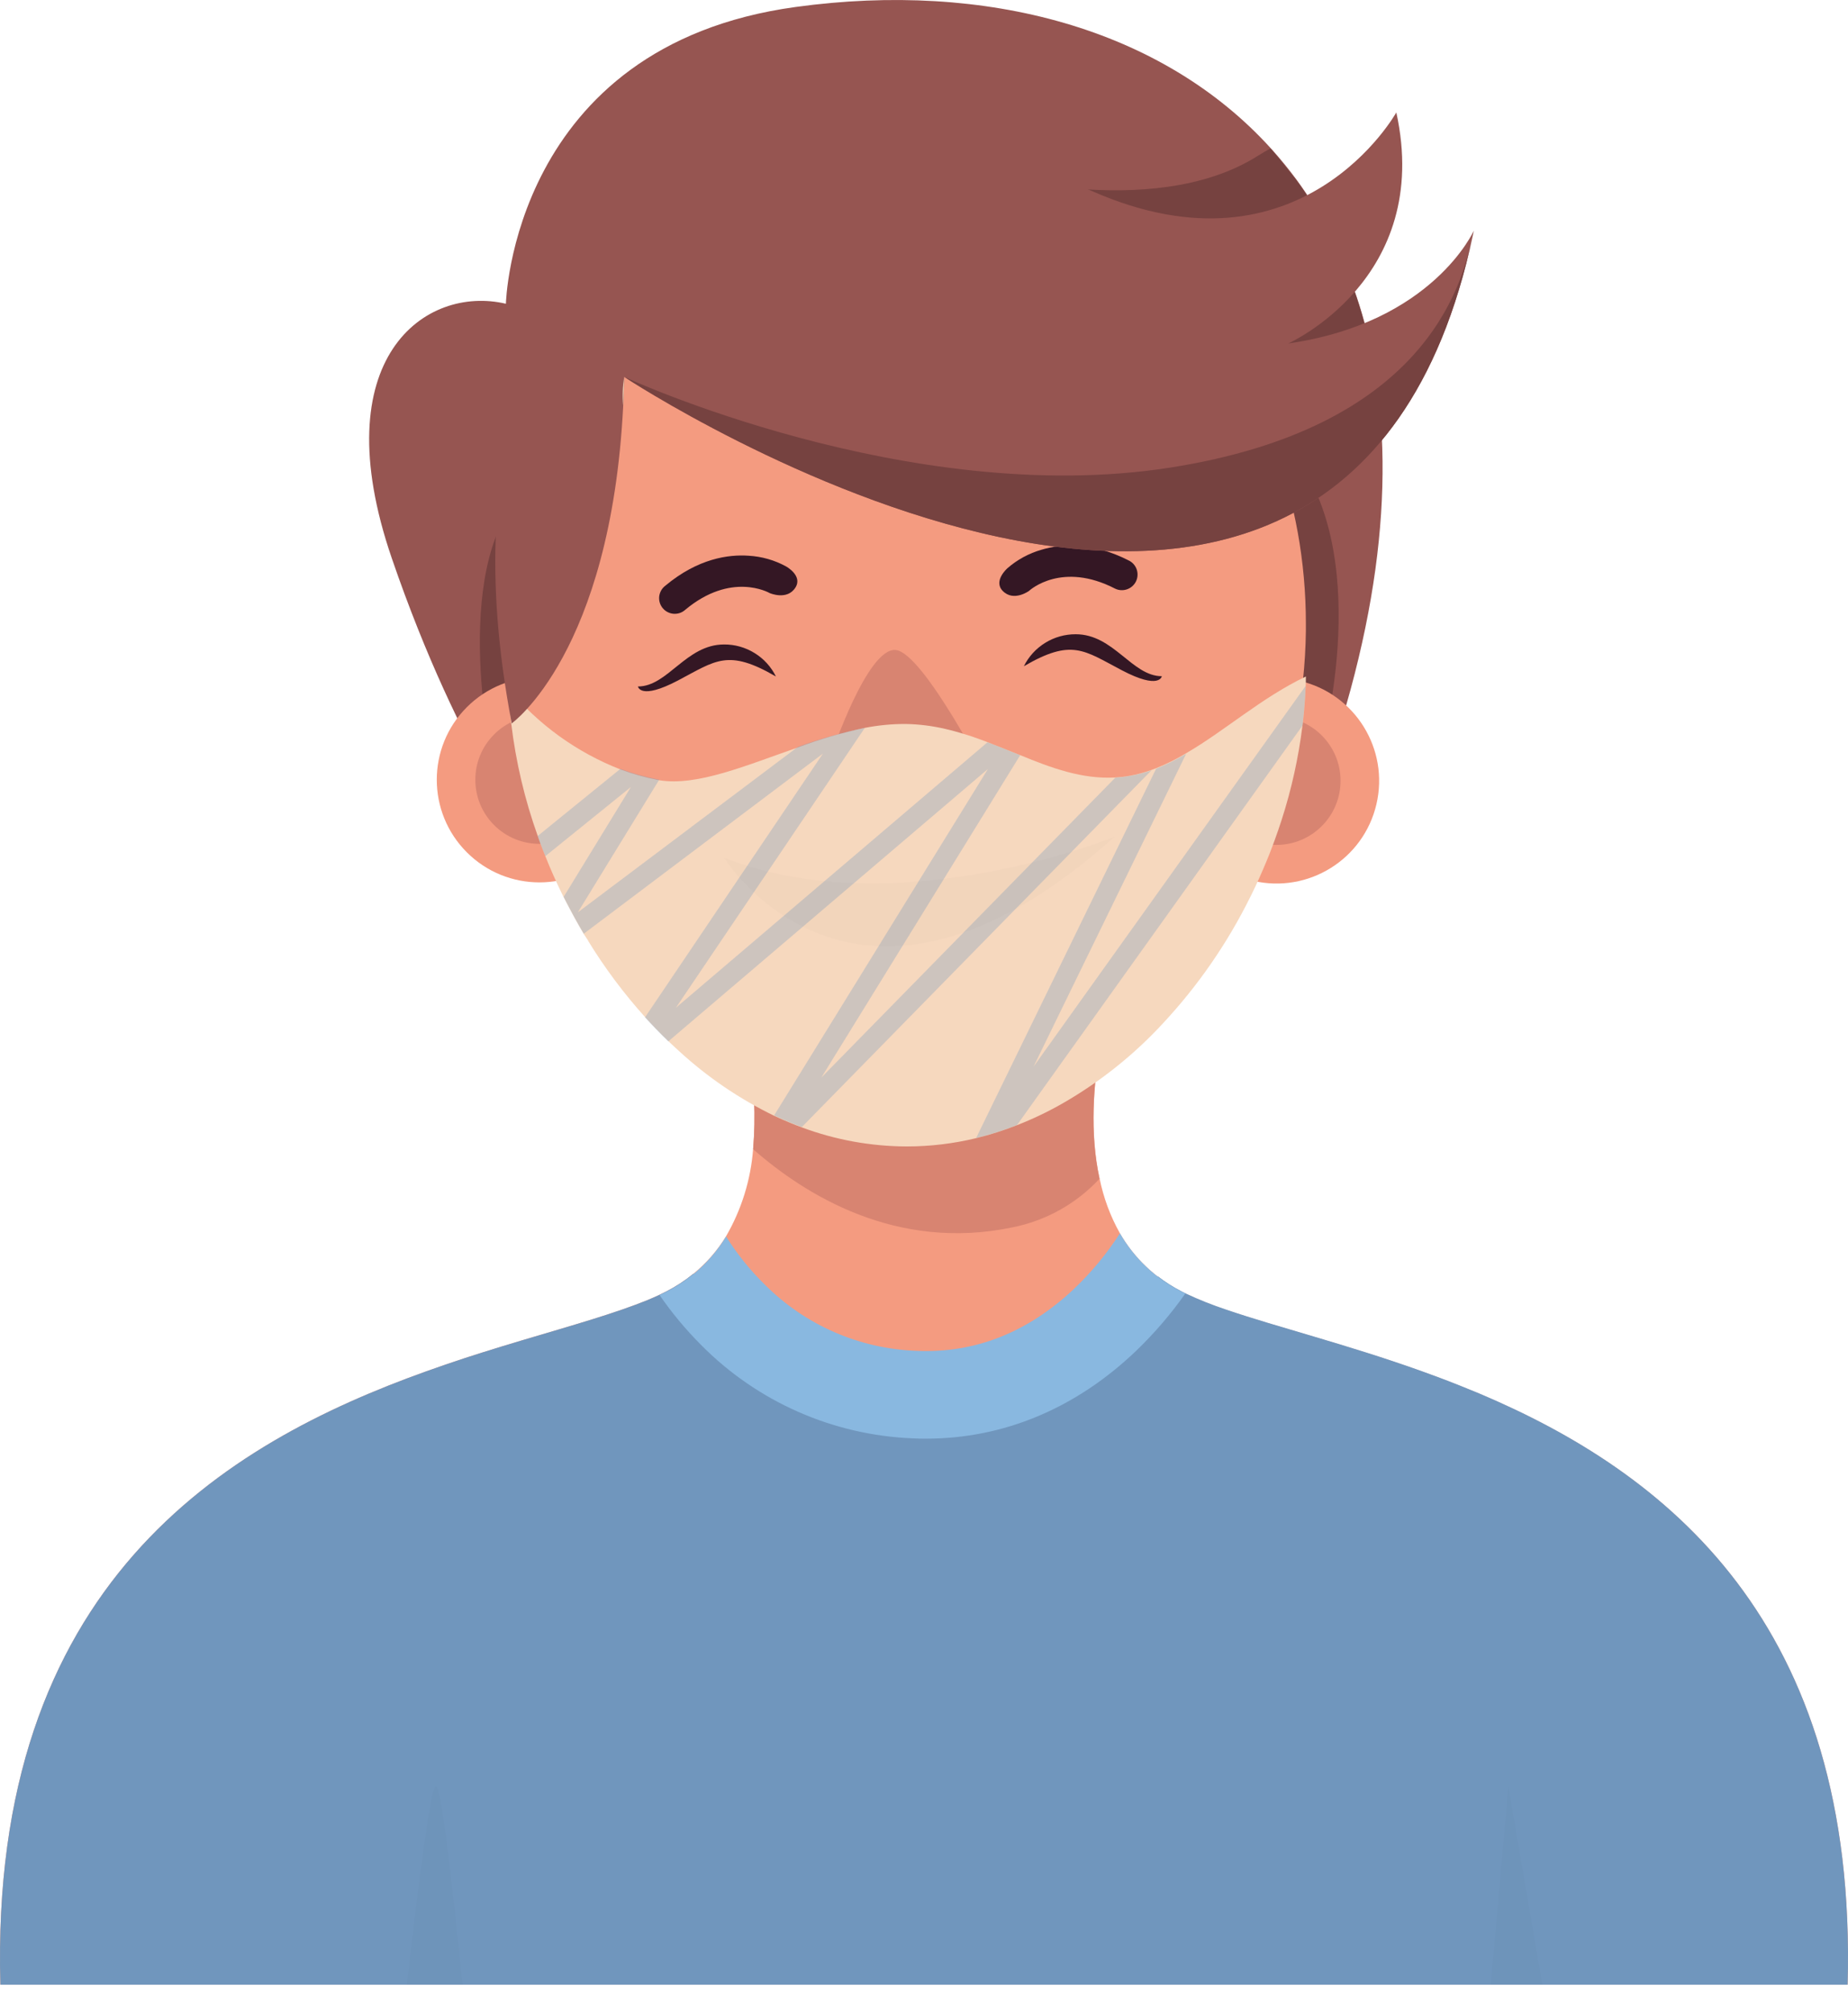 <svg width="45" height="49" viewBox="0 0 45 49" fill="none" xmlns="http://www.w3.org/2000/svg">
<path d="M44.991 48.331H0.009C-0.262 38.58 5.475 35.15 10.376 33.396C10.685 33.285 10.993 33.18 11.295 33.08C11.442 33.032 11.589 32.985 11.734 32.939C13.041 32.527 14.232 32.21 15.161 31.886C15.377 31.811 15.578 31.736 15.764 31.661C15.869 31.617 15.967 31.574 16.061 31.53L16.086 31.518L16.229 31.447C16.461 31.328 16.68 31.185 16.882 31.02C17.199 30.763 17.469 30.452 17.681 30.103C18.057 29.454 18.282 28.729 18.339 27.98C18.407 27.183 18.371 26.379 18.234 25.59C18.143 25.019 18.008 24.456 17.83 23.905H27.175C27.175 23.905 26.286 26.456 26.776 28.698C26.87 29.166 27.037 29.617 27.271 30.034C27.424 30.297 27.608 30.541 27.821 30.758C27.937 30.876 28.06 30.985 28.191 31.086C28.372 31.224 28.565 31.347 28.768 31.451L28.805 31.47L28.86 31.498L28.876 31.506C29.195 31.656 29.524 31.787 29.859 31.898C31.093 32.319 32.784 32.74 34.591 33.385C34.727 33.434 34.865 33.484 35.003 33.536C35.336 33.66 35.671 33.793 36.009 33.934C40.546 35.845 45.237 39.486 44.991 48.331Z" fill="#F49B80"/>
<path d="M44.991 48.331H0.009C-0.262 38.58 5.475 35.15 10.376 33.396C10.685 33.285 10.993 33.18 11.295 33.08C11.442 33.032 11.589 32.985 11.734 32.939C13.041 32.527 14.232 32.21 15.161 31.886C15.377 31.811 15.578 31.736 15.764 31.661C15.869 31.617 15.967 31.574 16.061 31.53L16.086 31.518L16.229 31.447C16.461 31.328 16.68 31.185 16.882 31.02L18.975 33.137C18.975 33.137 25.562 35.348 27.557 31.428C27.557 31.428 27.785 31.291 28.195 31.081C28.376 31.22 28.569 31.343 28.772 31.447L28.809 31.466L28.865 31.494L28.88 31.502C29.2 31.652 29.528 31.782 29.863 31.893C31.097 32.315 32.788 32.736 34.595 33.381C34.732 33.43 34.87 33.48 35.008 33.532C35.34 33.656 35.675 33.789 36.013 33.93C40.546 35.845 45.237 39.486 44.991 48.331Z" fill="#7096BD"/>
<path d="M31.829 19.966L13.1 20.821C13.1 20.821 11.213 18.471 9.54 13.593C7.866 8.714 10.359 6.935 12.319 7.397C12.319 7.397 12.462 1.116 19.374 0.17C24.02 -0.468 28.303 0.696 30.947 3.614C30.962 3.63 30.977 3.646 30.993 3.664C31.195 3.891 31.388 4.128 31.571 4.375C31.88 4.796 32.155 5.24 32.395 5.704C32.902 6.696 33.257 7.759 33.448 8.857C33.985 11.832 33.566 15.54 31.829 19.966Z" fill="#965551"/>
<path d="M32.231 17.977C32.231 17.977 33.574 12.987 31.117 10.637C28.66 8.287 29.266 19.504 29.266 19.504L32.231 17.977Z" fill="#764240"/>
<path d="M26.773 28.705C26.208 29.315 25.463 29.73 24.646 29.89C21.822 30.48 19.601 29.094 18.339 27.985C18.406 27.187 18.37 26.383 18.234 25.594C19.031 24.915 20.051 24.361 21.134 23.91H27.174C27.174 23.91 26.284 26.464 26.773 28.705Z" fill="#D88471"/>
<path d="M12.482 19.345L12.138 19.097C11.839 18.181 10.999 13.557 12.832 11.903C14.821 10.109 12.482 19.345 12.482 19.345Z" fill="#764240"/>
<path d="M14.903 20.756C15.88 19.78 15.88 18.197 14.903 17.221C13.927 16.244 12.345 16.244 11.368 17.221C10.392 18.197 10.392 19.78 11.368 20.756C12.345 21.732 13.927 21.732 14.903 20.756Z" fill="#F49B80"/>
<path d="M14.24 20.093C14.85 19.483 14.85 18.494 14.24 17.884C13.63 17.274 12.642 17.274 12.032 17.884C11.422 18.494 11.422 19.483 12.032 20.093C12.642 20.702 13.63 20.702 14.24 20.093Z" fill="#D88471"/>
<path d="M33.517 19.584C33.831 18.24 32.996 16.895 31.652 16.581C30.307 16.267 28.963 17.103 28.649 18.447C28.335 19.791 29.17 21.136 30.514 21.45C31.859 21.764 33.203 20.929 33.517 19.584Z" fill="#F49B80"/>
<path d="M31.081 20.575C31.944 20.575 32.643 19.876 32.643 19.013C32.643 18.151 31.944 17.452 31.081 17.452C30.219 17.452 29.52 18.151 29.52 19.013C29.52 19.876 30.219 20.575 31.081 20.575Z" fill="#D88471"/>
<path d="M31.799 15.187C31.799 15.245 31.799 15.303 31.799 15.361C31.794 15.764 31.77 16.171 31.727 16.576C31.136 22.237 27.044 27.91 22.085 27.91C17.125 27.91 13.044 22.251 12.444 16.598C12.411 16.288 12.388 15.979 12.376 15.669C12.376 15.508 12.368 15.347 12.368 15.187C12.368 9.106 16.718 4.177 22.085 4.177C27.451 4.177 31.799 9.106 31.799 15.187Z" fill="#F49B80"/>
<path d="M25.054 14.392C25.087 14.361 25.863 13.668 27.155 14.335C27.244 14.378 27.346 14.384 27.44 14.352C27.534 14.321 27.612 14.254 27.658 14.166C27.703 14.078 27.712 13.976 27.684 13.881C27.655 13.786 27.591 13.706 27.504 13.658C26.581 13.181 25.831 13.247 25.365 13.386C25.056 13.474 24.771 13.628 24.53 13.839C24.53 13.839 24.179 14.146 24.417 14.39C24.682 14.663 25.057 14.39 25.057 14.39L25.054 14.392Z" fill="#341724"/>
<path d="M18.749 14.446C18.711 14.424 17.801 13.919 16.687 14.849C16.649 14.883 16.605 14.91 16.556 14.927C16.507 14.944 16.456 14.95 16.405 14.947C16.354 14.943 16.304 14.93 16.258 14.906C16.212 14.883 16.172 14.851 16.139 14.811C16.106 14.772 16.081 14.726 16.066 14.677C16.051 14.628 16.047 14.576 16.052 14.525C16.058 14.474 16.074 14.425 16.099 14.38C16.124 14.335 16.158 14.296 16.199 14.265C16.996 13.598 17.741 13.499 18.228 13.533C18.547 13.551 18.859 13.639 19.14 13.793C19.14 13.793 19.55 14.015 19.371 14.305C19.171 14.629 18.746 14.444 18.746 14.444L18.749 14.446Z" fill="#341724"/>
<path d="M20.256 18.341C20.256 18.341 21.119 15.778 21.805 15.828C22.49 15.879 24.139 19.128 24.139 19.128L20.256 18.341Z" fill="#D88471"/>
<path d="M31.799 16.474C31.799 16.552 31.799 16.628 31.794 16.704C31.783 16.997 31.761 17.29 31.727 17.582C31.727 17.612 31.72 17.642 31.716 17.671C31.619 18.45 31.45 19.218 31.209 19.965C31.155 20.132 31.098 20.299 31.037 20.465L30.98 20.619C30.958 20.678 30.935 20.738 30.912 20.796C30.859 20.928 30.806 21.058 30.749 21.188C30.693 21.317 30.635 21.449 30.574 21.578C30.555 21.619 30.536 21.659 30.516 21.698C30.496 21.739 30.467 21.804 30.442 21.849C29.888 22.968 29.175 24.001 28.324 24.915C27.61 25.69 26.781 26.351 25.866 26.875C25.511 27.077 25.143 27.253 24.763 27.401C24.439 27.529 24.106 27.635 23.767 27.717C23.215 27.85 22.65 27.918 22.082 27.918C21.209 27.916 20.343 27.759 19.525 27.454C19.425 27.417 19.327 27.379 19.229 27.338C19.102 27.286 18.976 27.23 18.85 27.171C18.004 26.76 17.223 26.229 16.531 25.592C16.446 25.515 16.362 25.437 16.279 25.357C16.084 25.17 15.894 24.974 15.711 24.772C15.191 24.195 14.725 23.571 14.319 22.908V22.902L14.215 22.744C14.061 22.485 13.916 22.218 13.779 21.952L13.725 21.847L13.678 21.752C13.536 21.461 13.404 21.163 13.284 20.861C13.259 20.798 13.233 20.734 13.209 20.671C13.17 20.571 13.134 20.472 13.099 20.371C12.779 19.479 12.56 18.553 12.448 17.612C12.415 17.33 12.392 17.048 12.382 16.77C13.11 17.648 14.05 18.325 15.113 18.739C15.4 18.846 15.696 18.929 15.996 18.989L16.06 19.001C16.982 19.15 18.177 18.636 19.44 18.198C19.967 18 20.508 17.842 21.059 17.725C21.387 17.661 21.719 17.629 22.053 17.63C22.377 17.636 22.7 17.676 23.015 17.75C23.102 17.77 23.188 17.792 23.272 17.815C23.392 17.849 23.51 17.885 23.626 17.921C23.707 17.948 23.788 17.976 23.868 18.006L24.045 18.072C24.314 18.177 24.578 18.283 24.84 18.388C25.606 18.704 26.353 18.979 27.157 18.933C27.275 18.926 27.392 18.913 27.508 18.892C27.688 18.86 27.864 18.813 28.035 18.751L28.15 18.708C28.403 18.607 28.648 18.485 28.881 18.344C29.821 17.8 30.719 16.989 31.799 16.474Z" fill="#F6D8BE"/>
<g opacity="0.12">
<path opacity="0.12" d="M11.267 48.331H9.907C10.105 46.568 10.466 43.532 10.611 43.496C10.755 43.46 11.05 46.267 11.267 48.331Z" fill="#010101"/>
</g>
<g opacity="0.12">
<path opacity="0.12" d="M37.559 48.331H36.301L36.729 43.496L37.559 48.331Z" fill="#010101"/>
</g>
<path d="M25.239 6.95V6.958C25.239 6.957 25.238 6.955 25.238 6.954C25.238 6.952 25.239 6.951 25.239 6.95V6.95Z" fill="#63291D"/>
<path d="M18.894 16.474C18.778 16.238 18.598 16.041 18.374 15.903C18.151 15.765 17.893 15.692 17.631 15.694C16.704 15.694 16.262 16.717 15.535 16.717C15.535 16.717 15.584 17.058 16.509 16.571C17.435 16.083 17.724 15.795 18.894 16.474Z" fill="#341724"/>
<path d="M24.932 16.224C25.048 15.989 25.229 15.791 25.452 15.654C25.675 15.516 25.933 15.444 26.195 15.445C27.121 15.445 27.564 16.467 28.291 16.467C28.291 16.467 28.242 16.808 27.317 16.322C26.391 15.836 26.102 15.542 24.932 16.224Z" fill="#341724"/>
<path d="M33.446 8.861C32.455 9.472 31.052 10.101 30.476 10.139C29.408 10.211 23.746 4.157 23.746 4.157C23.746 4.157 28.019 5.439 30.619 3.801C30.732 3.73 30.839 3.668 30.935 3.614C30.95 3.63 30.964 3.645 30.98 3.664C31.112 3.815 31.315 4.066 31.558 4.375C31.867 4.796 32.143 5.24 32.383 5.704C32.893 6.697 33.252 7.761 33.446 8.861Z" fill="#764240"/>
<path d="M35.888 5.617C35.88 5.653 35.872 5.692 35.864 5.735C32.664 20.726 15.201 9.178 15.201 9.178C15.196 9.42 15.187 9.656 15.175 9.885C14.871 15.899 12.46 17.616 12.46 17.616C9.753 3.338 21.503 2.412 26.596 4.655C31.688 6.898 34.001 2.738 34.001 2.738C34.892 6.797 31.369 8.364 31.369 8.364C34.892 7.86 35.888 5.617 35.888 5.617Z" fill="#965551"/>
<path d="M15.201 9.178C15.196 9.42 15.187 9.656 15.175 9.885C15.15 9.649 15.159 9.411 15.201 9.178V9.178Z" fill="#E5C3AA"/>
<path d="M35.864 5.735C32.664 20.726 15.201 9.178 15.201 9.178C15.201 9.178 22.109 12.382 28.482 11.389C34.657 10.425 35.59 7.014 35.864 5.735Z" fill="#764240"/>
<path d="M28.865 31.498C28.511 32.001 28.11 32.468 27.667 32.894C26.2 34.298 24.436 35.034 22.553 35.034C22.448 35.034 22.343 35.034 22.237 35.027C20.287 34.952 18.438 34.137 17.067 32.747C16.696 32.375 16.359 31.97 16.061 31.537L16.086 31.526L16.229 31.454C16.829 31.15 17.331 30.685 17.681 30.111C17.949 30.539 18.267 30.934 18.629 31.288C19.613 32.274 20.937 32.849 22.33 32.896C23.736 32.956 25.017 32.452 26.141 31.398C26.571 30.99 26.951 30.532 27.271 30.034C27.622 30.642 28.142 31.134 28.768 31.451L28.805 31.47L28.865 31.498Z" fill="#89B8E0"/>
<g opacity="0.55">
<path opacity="0.55" d="M28.039 18.759L19.526 27.445C19.426 27.409 19.328 27.371 19.23 27.33C19.103 27.277 18.977 27.221 18.851 27.162L24.057 18.726L16.273 25.36C16.078 25.173 15.889 24.977 15.706 24.775L20.038 18.352L14.215 22.738C14.061 22.479 13.916 22.211 13.779 21.946L13.725 21.841L15.364 19.164L13.279 20.849C13.253 20.786 13.228 20.721 13.204 20.658C13.165 20.558 13.129 20.459 13.093 20.358L15.108 18.722C15.395 18.829 15.69 18.913 15.991 18.972L16.054 18.984L14.07 22.218L19.434 18.183C19.964 17.99 20.507 17.837 21.059 17.725L16.46 24.539L24.047 18.075C24.316 18.18 24.58 18.286 24.842 18.391L19.999 26.242L27.159 18.937C27.277 18.93 27.394 18.916 27.511 18.895C27.69 18.865 27.867 18.819 28.039 18.759V18.759Z" fill="#7096BD"/>
<path opacity="0.55" d="M31.793 16.704C31.782 16.997 31.76 17.29 31.726 17.582C31.726 17.612 31.719 17.642 31.715 17.671L24.765 27.397C24.441 27.525 24.108 27.631 23.769 27.713L28.152 18.72C28.405 18.618 28.65 18.496 28.884 18.355L25.166 25.977L31.793 16.704Z" fill="#7096BD"/>
</g>
<g opacity="0.12">
<path opacity="0.12" d="M27.143 20.375C27.143 20.375 21.823 22.55 17.63 20.884C17.63 20.884 20.802 26.07 27.143 20.375Z" fill="#010101"/>
</g>
</svg>
